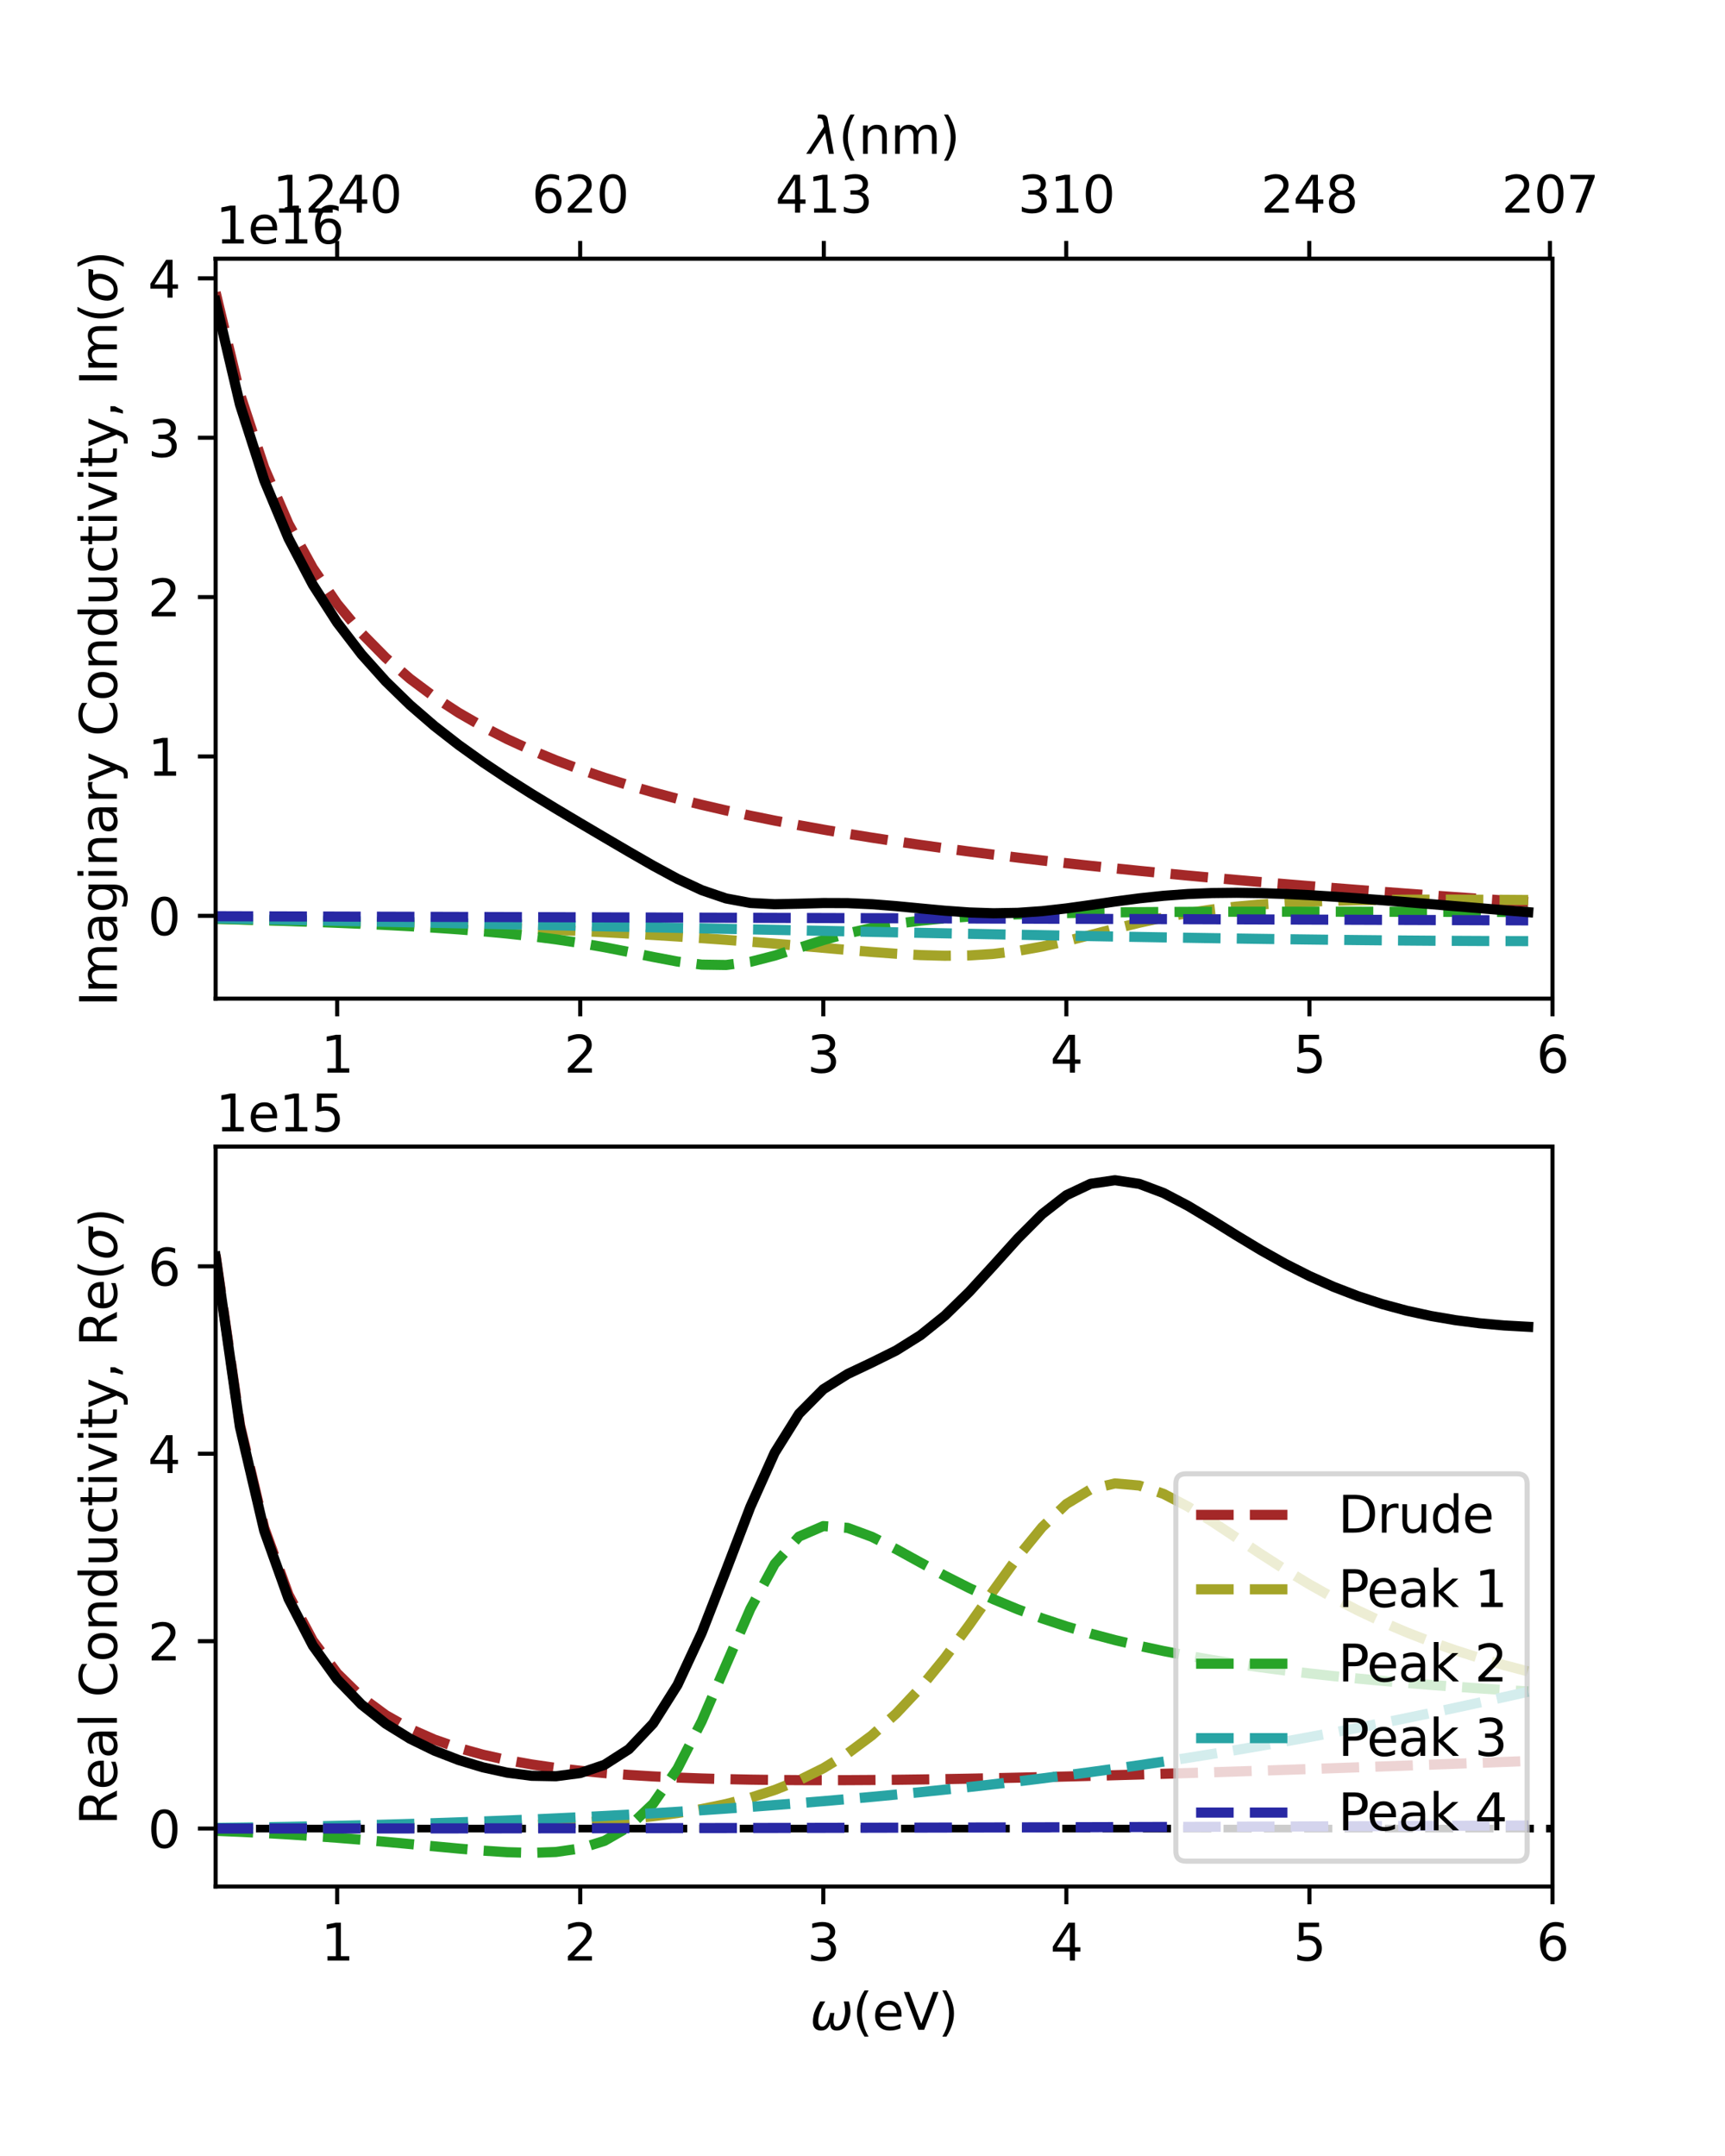 <?xml version="1.0" encoding="utf-8" standalone="no"?>
<!DOCTYPE svg PUBLIC "-//W3C//DTD SVG 1.1//EN"
  "http://www.w3.org/Graphics/SVG/1.1/DTD/svg11.dtd">
<svg height="425.197pt" version="1.1" viewBox="0 0 340.157 425.197" width="340.157pt" xmlns="http://www.w3.org/2000/svg" xmlns:xlink="http://www.w3.org/1999/xlink">
 <defs>
  <style type="text/css">*{stroke-linecap:butt;stroke-linejoin:round;}</style>
 </defs>
 <g id="figure_1">
  <g id="patch_1">
   <path d="M 0 425.197 
L 340.157 425.197 
L 340.157 0 
L 0 0 
z
" style="fill:#ffffff;"/>
  </g>
  <g id="axes_1">
   <g id="patch_2">
    <path d="M 42.52 196.943 
L 306.142 196.943 
L 306.142 51.024 
L 42.52 51.024 
z
" style="fill:#ffffff;"/>
   </g>
   <g id="axes_2">
    <g id="patch_3">
     <path d="M 42.52 51.024 
L 306.142 51.024 
L 306.142 51.024 
L 42.52 51.024 
z
" style="fill:#ffffff;"/>
    </g>
    <g id="matplotlib.axis_1">
     <g id="xtick_1">
      <g id="line2d_1">
       <defs>
        <path d="M 0 0 
L 0 -3.5 
" id="md5730a8364" style="stroke:#000000;stroke-width:0.8;"/>
       </defs>
       <g>
        <use style="stroke:#000000;stroke-width:0.8;" x="66.479" xlink:href="#md5730a8364" y="51.024"/>
       </g>
      </g>
      <g id="text_1">
       <!-- 1240 -->
       <g transform="translate(53.754 41.944)scale(0.1 -0.1)">
        <defs>
         <path d="M 794 531 
L 1825 531 
L 1825 4091 
L 703 3866 
L 703 4441 
L 1819 4666 
L 2450 4666 
L 2450 531 
L 3481 531 
L 3481 0 
L 794 0 
L 794 531 
z
" id="DejaVuSans-31" transform="scale(0.016)"/>
         <path d="M 1228 531 
L 3431 531 
L 3431 0 
L 469 0 
L 469 531 
Q 828 903 1448 1529 
Q 2069 2156 2228 2338 
Q 2531 2678 2651 2914 
Q 2772 3150 2772 3378 
Q 2772 3750 2511 3984 
Q 2250 4219 1831 4219 
Q 1534 4219 1204 4116 
Q 875 4013 500 3803 
L 500 4441 
Q 881 4594 1212 4672 
Q 1544 4750 1819 4750 
Q 2544 4750 2975 4387 
Q 3406 4025 3406 3419 
Q 3406 3131 3298 2873 
Q 3191 2616 2906 2266 
Q 2828 2175 2409 1742 
Q 1991 1309 1228 531 
z
" id="DejaVuSans-32" transform="scale(0.016)"/>
         <path d="M 2419 4116 
L 825 1625 
L 2419 1625 
L 2419 4116 
z
M 2253 4666 
L 3047 4666 
L 3047 1625 
L 3713 1625 
L 3713 1100 
L 3047 1100 
L 3047 0 
L 2419 0 
L 2419 1100 
L 313 1100 
L 313 1709 
L 2253 4666 
z
" id="DejaVuSans-34" transform="scale(0.016)"/>
         <path d="M 2034 4250 
Q 1547 4250 1301 3770 
Q 1056 3291 1056 2328 
Q 1056 1369 1301 889 
Q 1547 409 2034 409 
Q 2525 409 2770 889 
Q 3016 1369 3016 2328 
Q 3016 3291 2770 3770 
Q 2525 4250 2034 4250 
z
M 2034 4750 
Q 2819 4750 3233 4129 
Q 3647 3509 3647 2328 
Q 3647 1150 3233 529 
Q 2819 -91 2034 -91 
Q 1250 -91 836 529 
Q 422 1150 422 2328 
Q 422 3509 836 4129 
Q 1250 4750 2034 4750 
z
" id="DejaVuSans-30" transform="scale(0.016)"/>
        </defs>
        <use xlink:href="#DejaVuSans-31"/>
        <use x="63.623" xlink:href="#DejaVuSans-32"/>
        <use x="127.246" xlink:href="#DejaVuSans-34"/>
        <use x="190.869" xlink:href="#DejaVuSans-30"/>
       </g>
      </g>
     </g>
     <g id="xtick_2">
      <g id="line2d_2">
       <g>
        <use style="stroke:#000000;stroke-width:0.8;" x="114.404" xlink:href="#md5730a8364" y="51.024"/>
       </g>
      </g>
      <g id="text_2">
       <!-- 620 -->
       <g transform="translate(104.861 41.944)scale(0.1 -0.1)">
        <defs>
         <path d="M 2113 2584 
Q 1688 2584 1439 2293 
Q 1191 2003 1191 1497 
Q 1191 994 1439 701 
Q 1688 409 2113 409 
Q 2538 409 2786 701 
Q 3034 994 3034 1497 
Q 3034 2003 2786 2293 
Q 2538 2584 2113 2584 
z
M 3366 4563 
L 3366 3988 
Q 3128 4100 2886 4159 
Q 2644 4219 2406 4219 
Q 1781 4219 1451 3797 
Q 1122 3375 1075 2522 
Q 1259 2794 1537 2939 
Q 1816 3084 2150 3084 
Q 2853 3084 3261 2657 
Q 3669 2231 3669 1497 
Q 3669 778 3244 343 
Q 2819 -91 2113 -91 
Q 1303 -91 875 529 
Q 447 1150 447 2328 
Q 447 3434 972 4092 
Q 1497 4750 2381 4750 
Q 2619 4750 2861 4703 
Q 3103 4656 3366 4563 
z
" id="DejaVuSans-36" transform="scale(0.016)"/>
        </defs>
        <use xlink:href="#DejaVuSans-36"/>
        <use x="63.623" xlink:href="#DejaVuSans-32"/>
        <use x="127.246" xlink:href="#DejaVuSans-30"/>
       </g>
      </g>
     </g>
     <g id="xtick_3">
      <g id="line2d_3">
       <g>
        <use style="stroke:#000000;stroke-width:0.8;" x="162.446" xlink:href="#md5730a8364" y="51.024"/>
       </g>
      </g>
      <g id="text_3">
       <!-- 413 -->
       <g transform="translate(152.902 41.944)scale(0.1 -0.1)">
        <defs>
         <path d="M 2597 2516 
Q 3050 2419 3304 2112 
Q 3559 1806 3559 1356 
Q 3559 666 3084 287 
Q 2609 -91 1734 -91 
Q 1441 -91 1130 -33 
Q 819 25 488 141 
L 488 750 
Q 750 597 1062 519 
Q 1375 441 1716 441 
Q 2309 441 2620 675 
Q 2931 909 2931 1356 
Q 2931 1769 2642 2001 
Q 2353 2234 1838 2234 
L 1294 2234 
L 1294 2753 
L 1863 2753 
Q 2328 2753 2575 2939 
Q 2822 3125 2822 3475 
Q 2822 3834 2567 4026 
Q 2313 4219 1838 4219 
Q 1578 4219 1281 4162 
Q 984 4106 628 3988 
L 628 4550 
Q 988 4650 1302 4700 
Q 1616 4750 1894 4750 
Q 2613 4750 3031 4423 
Q 3450 4097 3450 3541 
Q 3450 3153 3228 2886 
Q 3006 2619 2597 2516 
z
" id="DejaVuSans-33" transform="scale(0.016)"/>
        </defs>
        <use xlink:href="#DejaVuSans-34"/>
        <use x="63.623" xlink:href="#DejaVuSans-31"/>
        <use x="127.246" xlink:href="#DejaVuSans-33"/>
       </g>
      </g>
     </g>
     <g id="xtick_4">
      <g id="line2d_4">
       <g>
        <use style="stroke:#000000;stroke-width:0.8;" x="210.255" xlink:href="#md5730a8364" y="51.024"/>
       </g>
      </g>
      <g id="text_4">
       <!-- 310 -->
       <g transform="translate(200.711 41.944)scale(0.1 -0.1)">
        <use xlink:href="#DejaVuSans-33"/>
        <use x="63.623" xlink:href="#DejaVuSans-31"/>
        <use x="127.246" xlink:href="#DejaVuSans-30"/>
       </g>
      </g>
     </g>
     <g id="xtick_5">
      <g id="line2d_5">
       <g>
        <use style="stroke:#000000;stroke-width:0.8;" x="258.18" xlink:href="#md5730a8364" y="51.024"/>
       </g>
      </g>
      <g id="text_5">
       <!-- 248 -->
       <g transform="translate(248.636 41.944)scale(0.1 -0.1)">
        <defs>
         <path d="M 2034 2216 
Q 1584 2216 1326 1975 
Q 1069 1734 1069 1313 
Q 1069 891 1326 650 
Q 1584 409 2034 409 
Q 2484 409 2743 651 
Q 3003 894 3003 1313 
Q 3003 1734 2745 1975 
Q 2488 2216 2034 2216 
z
M 1403 2484 
Q 997 2584 770 2862 
Q 544 3141 544 3541 
Q 544 4100 942 4425 
Q 1341 4750 2034 4750 
Q 2731 4750 3128 4425 
Q 3525 4100 3525 3541 
Q 3525 3141 3298 2862 
Q 3072 2584 2669 2484 
Q 3125 2378 3379 2068 
Q 3634 1759 3634 1313 
Q 3634 634 3220 271 
Q 2806 -91 2034 -91 
Q 1263 -91 848 271 
Q 434 634 434 1313 
Q 434 1759 690 2068 
Q 947 2378 1403 2484 
z
M 1172 3481 
Q 1172 3119 1398 2916 
Q 1625 2713 2034 2713 
Q 2441 2713 2670 2916 
Q 2900 3119 2900 3481 
Q 2900 3844 2670 4047 
Q 2441 4250 2034 4250 
Q 1625 4250 1398 4047 
Q 1172 3844 1172 3481 
z
" id="DejaVuSans-38" transform="scale(0.016)"/>
        </defs>
        <use xlink:href="#DejaVuSans-32"/>
        <use x="63.623" xlink:href="#DejaVuSans-34"/>
        <use x="127.246" xlink:href="#DejaVuSans-38"/>
       </g>
      </g>
     </g>
     <g id="xtick_6">
      <g id="line2d_6">
       <g>
        <use style="stroke:#000000;stroke-width:0.8;" x="305.642" xlink:href="#md5730a8364" y="51.024"/>
       </g>
      </g>
      <g id="text_6">
       <!-- 207 -->
       <g transform="translate(296.098 41.944)scale(0.1 -0.1)">
        <defs>
         <path d="M 525 4666 
L 3525 4666 
L 3525 4397 
L 1831 0 
L 1172 0 
L 2766 4134 
L 525 4134 
L 525 4666 
z
" id="DejaVuSans-37" transform="scale(0.016)"/>
        </defs>
        <use xlink:href="#DejaVuSans-32"/>
        <use x="63.623" xlink:href="#DejaVuSans-30"/>
        <use x="127.246" xlink:href="#DejaVuSans-37"/>
       </g>
      </g>
     </g>
     <g id="text_7">
      <!-- $\lambda$(nm) -->
      <g transform="translate(159.431 30.345)scale(0.1 -0.1)">
       <defs>
        <path d="M 2350 4316 
L 3125 0 
L 2516 0 
L 2038 2588 
L 328 0 
L -281 0 
L 1903 3356 
L 1794 3975 
Q 1725 4369 1391 4369 
L 1091 4369 
L 1184 4863 
L 1550 4856 
Q 2253 4847 2350 4316 
z
" id="DejaVuSans-Oblique-3bb" transform="scale(0.016)"/>
        <path d="M 1984 4856 
Q 1566 4138 1362 3434 
Q 1159 2731 1159 2009 
Q 1159 1288 1364 580 
Q 1569 -128 1984 -844 
L 1484 -844 
Q 1016 -109 783 600 
Q 550 1309 550 2009 
Q 550 2706 781 3412 
Q 1013 4119 1484 4856 
L 1984 4856 
z
" id="DejaVuSans-28" transform="scale(0.016)"/>
        <path d="M 3513 2113 
L 3513 0 
L 2938 0 
L 2938 2094 
Q 2938 2591 2744 2837 
Q 2550 3084 2163 3084 
Q 1697 3084 1428 2787 
Q 1159 2491 1159 1978 
L 1159 0 
L 581 0 
L 581 3500 
L 1159 3500 
L 1159 2956 
Q 1366 3272 1645 3428 
Q 1925 3584 2291 3584 
Q 2894 3584 3203 3211 
Q 3513 2838 3513 2113 
z
" id="DejaVuSans-6e" transform="scale(0.016)"/>
        <path d="M 3328 2828 
Q 3544 3216 3844 3400 
Q 4144 3584 4550 3584 
Q 5097 3584 5394 3201 
Q 5691 2819 5691 2113 
L 5691 0 
L 5113 0 
L 5113 2094 
Q 5113 2597 4934 2840 
Q 4756 3084 4391 3084 
Q 3944 3084 3684 2787 
Q 3425 2491 3425 1978 
L 3425 0 
L 2847 0 
L 2847 2094 
Q 2847 2600 2669 2842 
Q 2491 3084 2119 3084 
Q 1678 3084 1418 2786 
Q 1159 2488 1159 1978 
L 1159 0 
L 581 0 
L 581 3500 
L 1159 3500 
L 1159 2956 
Q 1356 3278 1631 3431 
Q 1906 3584 2284 3584 
Q 2666 3584 2933 3390 
Q 3200 3197 3328 2828 
z
" id="DejaVuSans-6d" transform="scale(0.016)"/>
        <path d="M 513 4856 
L 1013 4856 
Q 1481 4119 1714 3412 
Q 1947 2706 1947 2009 
Q 1947 1309 1714 600 
Q 1481 -109 1013 -844 
L 513 -844 
Q 928 -128 1133 580 
Q 1338 1288 1338 2009 
Q 1338 2731 1133 3434 
Q 928 4138 513 4856 
z
" id="DejaVuSans-29" transform="scale(0.016)"/>
       </defs>
       <use transform="translate(0 0.016)" xlink:href="#DejaVuSans-Oblique-3bb"/>
       <use transform="translate(59.18 0.016)" xlink:href="#DejaVuSans-28"/>
       <use transform="translate(98.193 0.016)" xlink:href="#DejaVuSans-6e"/>
       <use transform="translate(161.572 0.016)" xlink:href="#DejaVuSans-6d"/>
       <use transform="translate(258.984 0.016)" xlink:href="#DejaVuSans-29"/>
      </g>
     </g>
    </g>
    <g id="matplotlib.axis_2"/>
    <g id="patch_4">
     <path d="M 306.142 51.024 
L 42.52 51.024 
" style="fill:none;stroke:#000000;stroke-linecap:square;stroke-linejoin:miter;stroke-width:0.8;"/>
    </g>
   </g>
   <g id="matplotlib.axis_3">
    <g id="xtick_7">
     <g id="line2d_7">
      <defs>
       <path d="M 0 0 
L 0 3.5 
" id="md2f7d3541e" style="stroke:#000000;stroke-width:0.8;"/>
      </defs>
      <g>
       <use style="stroke:#000000;stroke-width:0.8;" x="66.485" xlink:href="#md2f7d3541e" y="196.943"/>
      </g>
     </g>
     <g id="text_8">
      <!-- 1 -->
      <g transform="translate(63.304 211.542)scale(0.1 -0.1)">
       <use xlink:href="#DejaVuSans-31"/>
      </g>
     </g>
    </g>
    <g id="xtick_8">
     <g id="line2d_8">
      <g>
       <use style="stroke:#000000;stroke-width:0.8;" x="114.417" xlink:href="#md2f7d3541e" y="196.943"/>
      </g>
     </g>
     <g id="text_9">
      <!-- 2 -->
      <g transform="translate(111.235 211.542)scale(0.1 -0.1)">
       <use xlink:href="#DejaVuSans-32"/>
      </g>
     </g>
    </g>
    <g id="xtick_9">
     <g id="line2d_9">
      <g>
       <use style="stroke:#000000;stroke-width:0.8;" x="162.348" xlink:href="#md2f7d3541e" y="196.943"/>
      </g>
     </g>
     <g id="text_10">
      <!-- 3 -->
      <g transform="translate(159.167 211.542)scale(0.1 -0.1)">
       <use xlink:href="#DejaVuSans-33"/>
      </g>
     </g>
    </g>
    <g id="xtick_10">
     <g id="line2d_10">
      <g>
       <use style="stroke:#000000;stroke-width:0.8;" x="210.279" xlink:href="#md2f7d3541e" y="196.943"/>
      </g>
     </g>
     <g id="text_11">
      <!-- 4 -->
      <g transform="translate(207.098 211.542)scale(0.1 -0.1)">
       <use xlink:href="#DejaVuSans-34"/>
      </g>
     </g>
    </g>
    <g id="xtick_11">
     <g id="line2d_11">
      <g>
       <use style="stroke:#000000;stroke-width:0.8;" x="258.21" xlink:href="#md2f7d3541e" y="196.943"/>
      </g>
     </g>
     <g id="text_12">
      <!-- 5 -->
      <g transform="translate(255.029 211.542)scale(0.1 -0.1)">
       <defs>
        <path d="M 691 4666 
L 3169 4666 
L 3169 4134 
L 1269 4134 
L 1269 2991 
Q 1406 3038 1543 3061 
Q 1681 3084 1819 3084 
Q 2600 3084 3056 2656 
Q 3513 2228 3513 1497 
Q 3513 744 3044 326 
Q 2575 -91 1722 -91 
Q 1428 -91 1123 -41 
Q 819 9 494 109 
L 494 744 
Q 775 591 1075 516 
Q 1375 441 1709 441 
Q 2250 441 2565 725 
Q 2881 1009 2881 1497 
Q 2881 1984 2565 2268 
Q 2250 2553 1709 2553 
Q 1456 2553 1204 2497 
Q 953 2441 691 2322 
L 691 4666 
z
" id="DejaVuSans-35" transform="scale(0.016)"/>
       </defs>
       <use xlink:href="#DejaVuSans-35"/>
      </g>
     </g>
    </g>
    <g id="xtick_12">
     <g id="line2d_12">
      <g>
       <use style="stroke:#000000;stroke-width:0.8;" x="306.142" xlink:href="#md2f7d3541e" y="196.943"/>
      </g>
     </g>
     <g id="text_13">
      <!-- 6 -->
      <g transform="translate(302.96 211.542)scale(0.1 -0.1)">
       <use xlink:href="#DejaVuSans-36"/>
      </g>
     </g>
    </g>
   </g>
   <g id="matplotlib.axis_4">
    <g id="ytick_1">
     <g id="line2d_13">
      <defs>
       <path d="M 0 0 
L -3.5 0 
" id="ma11092267d" style="stroke:#000000;stroke-width:0.8;"/>
      </defs>
      <g>
       <use style="stroke:#000000;stroke-width:0.8;" x="42.52" xlink:href="#ma11092267d" y="180.622"/>
      </g>
     </g>
     <g id="text_14">
      <!-- 0 -->
      <g transform="translate(29.157 184.421)scale(0.1 -0.1)">
       <use xlink:href="#DejaVuSans-30"/>
      </g>
     </g>
    </g>
    <g id="ytick_2">
     <g id="line2d_14">
      <g>
       <use style="stroke:#000000;stroke-width:0.8;" x="42.52" xlink:href="#ma11092267d" y="149.19"/>
      </g>
     </g>
     <g id="text_15">
      <!-- 1 -->
      <g transform="translate(29.157 152.989)scale(0.1 -0.1)">
       <use xlink:href="#DejaVuSans-31"/>
      </g>
     </g>
    </g>
    <g id="ytick_3">
     <g id="line2d_15">
      <g>
       <use style="stroke:#000000;stroke-width:0.8;" x="42.52" xlink:href="#ma11092267d" y="117.757"/>
      </g>
     </g>
     <g id="text_16">
      <!-- 2 -->
      <g transform="translate(29.157 121.557)scale(0.1 -0.1)">
       <use xlink:href="#DejaVuSans-32"/>
      </g>
     </g>
    </g>
    <g id="ytick_4">
     <g id="line2d_16">
      <g>
       <use style="stroke:#000000;stroke-width:0.8;" x="42.52" xlink:href="#ma11092267d" y="86.325"/>
      </g>
     </g>
     <g id="text_17">
      <!-- 3 -->
      <g transform="translate(29.157 90.125)scale(0.1 -0.1)">
       <use xlink:href="#DejaVuSans-33"/>
      </g>
     </g>
    </g>
    <g id="ytick_5">
     <g id="line2d_17">
      <g>
       <use style="stroke:#000000;stroke-width:0.8;" x="42.52" xlink:href="#ma11092267d" y="54.893"/>
      </g>
     </g>
     <g id="text_18">
      <!-- 4 -->
      <g transform="translate(29.157 58.693)scale(0.1 -0.1)">
       <use xlink:href="#DejaVuSans-34"/>
      </g>
     </g>
    </g>
    <g id="text_19">
     <!-- Imaginary Conductivity, Im($\sigma$) -->
     <g transform="translate(23.057 198.484)rotate(-90)scale(0.1 -0.1)">
      <defs>
       <path d="M 628 4666 
L 1259 4666 
L 1259 0 
L 628 0 
L 628 4666 
z
" id="DejaVuSans-49" transform="scale(0.016)"/>
       <path d="M 2194 1759 
Q 1497 1759 1228 1600 
Q 959 1441 959 1056 
Q 959 750 1161 570 
Q 1363 391 1709 391 
Q 2188 391 2477 730 
Q 2766 1069 2766 1631 
L 2766 1759 
L 2194 1759 
z
M 3341 1997 
L 3341 0 
L 2766 0 
L 2766 531 
Q 2569 213 2275 61 
Q 1981 -91 1556 -91 
Q 1019 -91 701 211 
Q 384 513 384 1019 
Q 384 1609 779 1909 
Q 1175 2209 1959 2209 
L 2766 2209 
L 2766 2266 
Q 2766 2663 2505 2880 
Q 2244 3097 1772 3097 
Q 1472 3097 1187 3025 
Q 903 2953 641 2809 
L 641 3341 
Q 956 3463 1253 3523 
Q 1550 3584 1831 3584 
Q 2591 3584 2966 3190 
Q 3341 2797 3341 1997 
z
" id="DejaVuSans-61" transform="scale(0.016)"/>
       <path d="M 2906 1791 
Q 2906 2416 2648 2759 
Q 2391 3103 1925 3103 
Q 1463 3103 1205 2759 
Q 947 2416 947 1791 
Q 947 1169 1205 825 
Q 1463 481 1925 481 
Q 2391 481 2648 825 
Q 2906 1169 2906 1791 
z
M 3481 434 
Q 3481 -459 3084 -895 
Q 2688 -1331 1869 -1331 
Q 1566 -1331 1297 -1286 
Q 1028 -1241 775 -1147 
L 775 -588 
Q 1028 -725 1275 -790 
Q 1522 -856 1778 -856 
Q 2344 -856 2625 -561 
Q 2906 -266 2906 331 
L 2906 616 
Q 2728 306 2450 153 
Q 2172 0 1784 0 
Q 1141 0 747 490 
Q 353 981 353 1791 
Q 353 2603 747 3093 
Q 1141 3584 1784 3584 
Q 2172 3584 2450 3431 
Q 2728 3278 2906 2969 
L 2906 3500 
L 3481 3500 
L 3481 434 
z
" id="DejaVuSans-67" transform="scale(0.016)"/>
       <path d="M 603 3500 
L 1178 3500 
L 1178 0 
L 603 0 
L 603 3500 
z
M 603 4863 
L 1178 4863 
L 1178 4134 
L 603 4134 
L 603 4863 
z
" id="DejaVuSans-69" transform="scale(0.016)"/>
       <path d="M 2631 2963 
Q 2534 3019 2420 3045 
Q 2306 3072 2169 3072 
Q 1681 3072 1420 2755 
Q 1159 2438 1159 1844 
L 1159 0 
L 581 0 
L 581 3500 
L 1159 3500 
L 1159 2956 
Q 1341 3275 1631 3429 
Q 1922 3584 2338 3584 
Q 2397 3584 2469 3576 
Q 2541 3569 2628 3553 
L 2631 2963 
z
" id="DejaVuSans-72" transform="scale(0.016)"/>
       <path d="M 2059 -325 
Q 1816 -950 1584 -1140 
Q 1353 -1331 966 -1331 
L 506 -1331 
L 506 -850 
L 844 -850 
Q 1081 -850 1212 -737 
Q 1344 -625 1503 -206 
L 1606 56 
L 191 3500 
L 800 3500 
L 1894 763 
L 2988 3500 
L 3597 3500 
L 2059 -325 
z
" id="DejaVuSans-79" transform="scale(0.016)"/>
       <path id="DejaVuSans-20" transform="scale(0.016)"/>
       <path d="M 4122 4306 
L 4122 3641 
Q 3803 3938 3442 4084 
Q 3081 4231 2675 4231 
Q 1875 4231 1450 3742 
Q 1025 3253 1025 2328 
Q 1025 1406 1450 917 
Q 1875 428 2675 428 
Q 3081 428 3442 575 
Q 3803 722 4122 1019 
L 4122 359 
Q 3791 134 3420 21 
Q 3050 -91 2638 -91 
Q 1578 -91 968 557 
Q 359 1206 359 2328 
Q 359 3453 968 4101 
Q 1578 4750 2638 4750 
Q 3056 4750 3426 4639 
Q 3797 4528 4122 4306 
z
" id="DejaVuSans-43" transform="scale(0.016)"/>
       <path d="M 1959 3097 
Q 1497 3097 1228 2736 
Q 959 2375 959 1747 
Q 959 1119 1226 758 
Q 1494 397 1959 397 
Q 2419 397 2687 759 
Q 2956 1122 2956 1747 
Q 2956 2369 2687 2733 
Q 2419 3097 1959 3097 
z
M 1959 3584 
Q 2709 3584 3137 3096 
Q 3566 2609 3566 1747 
Q 3566 888 3137 398 
Q 2709 -91 1959 -91 
Q 1206 -91 779 398 
Q 353 888 353 1747 
Q 353 2609 779 3096 
Q 1206 3584 1959 3584 
z
" id="DejaVuSans-6f" transform="scale(0.016)"/>
       <path d="M 2906 2969 
L 2906 4863 
L 3481 4863 
L 3481 0 
L 2906 0 
L 2906 525 
Q 2725 213 2448 61 
Q 2172 -91 1784 -91 
Q 1150 -91 751 415 
Q 353 922 353 1747 
Q 353 2572 751 3078 
Q 1150 3584 1784 3584 
Q 2172 3584 2448 3432 
Q 2725 3281 2906 2969 
z
M 947 1747 
Q 947 1113 1208 752 
Q 1469 391 1925 391 
Q 2381 391 2643 752 
Q 2906 1113 2906 1747 
Q 2906 2381 2643 2742 
Q 2381 3103 1925 3103 
Q 1469 3103 1208 2742 
Q 947 2381 947 1747 
z
" id="DejaVuSans-64" transform="scale(0.016)"/>
       <path d="M 544 1381 
L 544 3500 
L 1119 3500 
L 1119 1403 
Q 1119 906 1312 657 
Q 1506 409 1894 409 
Q 2359 409 2629 706 
Q 2900 1003 2900 1516 
L 2900 3500 
L 3475 3500 
L 3475 0 
L 2900 0 
L 2900 538 
Q 2691 219 2414 64 
Q 2138 -91 1772 -91 
Q 1169 -91 856 284 
Q 544 659 544 1381 
z
M 1991 3584 
L 1991 3584 
z
" id="DejaVuSans-75" transform="scale(0.016)"/>
       <path d="M 3122 3366 
L 3122 2828 
Q 2878 2963 2633 3030 
Q 2388 3097 2138 3097 
Q 1578 3097 1268 2742 
Q 959 2388 959 1747 
Q 959 1106 1268 751 
Q 1578 397 2138 397 
Q 2388 397 2633 464 
Q 2878 531 3122 666 
L 3122 134 
Q 2881 22 2623 -34 
Q 2366 -91 2075 -91 
Q 1284 -91 818 406 
Q 353 903 353 1747 
Q 353 2603 823 3093 
Q 1294 3584 2113 3584 
Q 2378 3584 2631 3529 
Q 2884 3475 3122 3366 
z
" id="DejaVuSans-63" transform="scale(0.016)"/>
       <path d="M 1172 4494 
L 1172 3500 
L 2356 3500 
L 2356 3053 
L 1172 3053 
L 1172 1153 
Q 1172 725 1289 603 
Q 1406 481 1766 481 
L 2356 481 
L 2356 0 
L 1766 0 
Q 1100 0 847 248 
Q 594 497 594 1153 
L 594 3053 
L 172 3053 
L 172 3500 
L 594 3500 
L 594 4494 
L 1172 4494 
z
" id="DejaVuSans-74" transform="scale(0.016)"/>
       <path d="M 191 3500 
L 800 3500 
L 1894 563 
L 2988 3500 
L 3597 3500 
L 2284 0 
L 1503 0 
L 191 3500 
z
" id="DejaVuSans-76" transform="scale(0.016)"/>
       <path d="M 750 794 
L 1409 794 
L 1409 256 
L 897 -744 
L 494 -744 
L 750 256 
L 750 794 
z
" id="DejaVuSans-2c" transform="scale(0.016)"/>
       <path d="M 2219 3044 
Q 1744 3044 1422 2700 
Q 1081 2341 969 1747 
Q 844 1119 1044 756 
Q 1241 397 1706 397 
Q 2166 397 2503 759 
Q 2844 1122 2966 1747 
Q 3075 2319 2881 2700 
Q 2700 3044 2219 3044 
z
M 2309 3503 
L 4219 3500 
L 4106 2925 
L 3463 2925 
Q 3706 2438 3575 1747 
Q 3406 888 2884 400 
Q 2359 -91 1609 -91 
Q 856 -91 525 400 
Q 194 888 363 1747 
Q 528 2609 1050 3097 
Q 1484 3503 2309 3503 
z
" id="DejaVuSans-Oblique-3c3" transform="scale(0.016)"/>
      </defs>
      <use transform="translate(0 0.016)" xlink:href="#DejaVuSans-49"/>
      <use transform="translate(25.867 0.016)" xlink:href="#DejaVuSans-6d"/>
      <use transform="translate(123.279 0.016)" xlink:href="#DejaVuSans-61"/>
      <use transform="translate(184.559 0.016)" xlink:href="#DejaVuSans-67"/>
      <use transform="translate(248.035 0.016)" xlink:href="#DejaVuSans-69"/>
      <use transform="translate(275.818 0.016)" xlink:href="#DejaVuSans-6e"/>
      <use transform="translate(339.197 0.016)" xlink:href="#DejaVuSans-61"/>
      <use transform="translate(400.477 0.016)" xlink:href="#DejaVuSans-72"/>
      <use transform="translate(441.59 0.016)" xlink:href="#DejaVuSans-79"/>
      <use transform="translate(500.77 0.016)" xlink:href="#DejaVuSans-20"/>
      <use transform="translate(532.557 0.016)" xlink:href="#DejaVuSans-43"/>
      <use transform="translate(602.381 0.016)" xlink:href="#DejaVuSans-6f"/>
      <use transform="translate(663.562 0.016)" xlink:href="#DejaVuSans-6e"/>
      <use transform="translate(726.941 0.016)" xlink:href="#DejaVuSans-64"/>
      <use transform="translate(790.418 0.016)" xlink:href="#DejaVuSans-75"/>
      <use transform="translate(853.797 0.016)" xlink:href="#DejaVuSans-63"/>
      <use transform="translate(908.777 0.016)" xlink:href="#DejaVuSans-74"/>
      <use transform="translate(947.986 0.016)" xlink:href="#DejaVuSans-69"/>
      <use transform="translate(975.77 0.016)" xlink:href="#DejaVuSans-76"/>
      <use transform="translate(1034.949 0.016)" xlink:href="#DejaVuSans-69"/>
      <use transform="translate(1062.732 0.016)" xlink:href="#DejaVuSans-74"/>
      <use transform="translate(1101.941 0.016)" xlink:href="#DejaVuSans-79"/>
      <use transform="translate(1161.121 0.016)" xlink:href="#DejaVuSans-2c"/>
      <use transform="translate(1192.908 0.016)" xlink:href="#DejaVuSans-20"/>
      <use transform="translate(1224.695 0.016)" xlink:href="#DejaVuSans-49"/>
      <use transform="translate(1250.562 0.016)" xlink:href="#DejaVuSans-6d"/>
      <use transform="translate(1347.975 0.016)" xlink:href="#DejaVuSans-28"/>
      <use transform="translate(1386.988 0.016)" xlink:href="#DejaVuSans-Oblique-3c3"/>
      <use transform="translate(1450.367 0.016)" xlink:href="#DejaVuSans-29"/>
     </g>
    </g>
    <g id="text_20">
     <!-- 1e16 -->
     <g transform="translate(42.52 48.024)scale(0.1 -0.1)">
      <defs>
       <path d="M 3597 1894 
L 3597 1613 
L 953 1613 
Q 991 1019 1311 708 
Q 1631 397 2203 397 
Q 2534 397 2845 478 
Q 3156 559 3463 722 
L 3463 178 
Q 3153 47 2828 -22 
Q 2503 -91 2169 -91 
Q 1331 -91 842 396 
Q 353 884 353 1716 
Q 353 2575 817 3079 
Q 1281 3584 2069 3584 
Q 2775 3584 3186 3129 
Q 3597 2675 3597 1894 
z
M 3022 2063 
Q 3016 2534 2758 2815 
Q 2500 3097 2075 3097 
Q 1594 3097 1305 2825 
Q 1016 2553 972 2059 
L 3022 2063 
z
" id="DejaVuSans-65" transform="scale(0.016)"/>
      </defs>
      <use xlink:href="#DejaVuSans-31"/>
      <use x="63.623" xlink:href="#DejaVuSans-65"/>
      <use x="125.146" xlink:href="#DejaVuSans-31"/>
      <use x="188.77" xlink:href="#DejaVuSans-36"/>
     </g>
    </g>
   </g>
   <g id="line2d_18">
    <path clip-path="url(#p43a455efa3)" d="M 42.52 57.656 
L 47.313 77.664 
L 52.106 92.239 
L 56.899 103.322 
L 61.692 112.032 
L 66.485 119.062 
L 71.278 124.859 
L 76.072 129.725 
L 80.865 133.872 
L 85.658 137.451 
L 90.451 140.575 
L 95.244 143.329 
L 100.037 145.776 
L 104.83 147.968 
L 109.623 149.945 
L 114.417 151.738 
L 119.21 153.375 
L 124.003 154.875 
L 128.796 156.257 
L 133.589 157.536 
L 138.382 158.723 
L 143.175 159.83 
L 147.969 160.865 
L 152.762 161.836 
L 157.555 162.75 
L 162.348 163.611 
L 167.141 164.426 
L 171.934 165.199 
L 176.727 165.933 
L 181.52 166.632 
L 186.314 167.299 
L 191.107 167.936 
L 195.9 168.547 
L 200.693 169.132 
L 205.486 169.694 
L 210.279 170.235 
L 215.072 170.756 
L 219.865 171.259 
L 224.659 171.745 
L 229.452 172.215 
L 234.245 172.67 
L 239.038 173.112 
L 243.831 173.54 
L 248.624 173.956 
L 253.417 174.361 
L 258.21 174.754 
L 263.004 175.138 
L 267.797 175.512 
L 272.59 175.878 
L 277.383 176.234 
L 282.176 176.583 
L 286.969 176.924 
L 291.762 177.258 
L 296.555 177.585 
L 301.349 177.906 
" style="fill:none;stroke:#a42828;stroke-dasharray:7.4,3.2;stroke-dashoffset:0;stroke-width:2;"/>
   </g>
   <g id="line2d_19">
    <path clip-path="url(#p43a455efa3)" d="M 42.52 181.205 
L 47.313 181.327 
L 52.106 181.451 
L 56.899 181.579 
L 61.692 181.71 
L 66.485 181.845 
L 71.278 181.986 
L 76.072 182.132 
L 80.865 182.285 
L 85.658 182.445 
L 90.451 182.613 
L 95.244 182.79 
L 100.037 182.978 
L 104.83 183.177 
L 109.623 183.389 
L 114.417 183.615 
L 119.21 183.856 
L 124.003 184.115 
L 128.796 184.393 
L 133.589 184.691 
L 138.382 185.011 
L 143.175 185.354 
L 147.969 185.719 
L 152.762 186.106 
L 157.555 186.511 
L 162.348 186.928 
L 167.141 187.345 
L 171.934 187.743 
L 176.727 188.094 
L 181.52 188.36 
L 186.314 188.49 
L 191.107 188.428 
L 195.9 188.122 
L 200.693 187.537 
L 205.486 186.68 
L 210.279 185.601 
L 215.072 184.391 
L 219.865 183.154 
L 224.659 181.985 
L 229.452 180.946 
L 234.245 180.068 
L 239.038 179.357 
L 243.831 178.797 
L 248.624 178.369 
L 253.417 178.049 
L 258.21 177.817 
L 263.004 177.653 
L 267.797 177.542 
L 272.59 177.471 
L 277.383 177.432 
L 282.176 177.417 
L 286.969 177.42 
L 291.762 177.436 
L 296.555 177.461 
L 301.349 177.495 
" style="fill:none;stroke:#a4a428;stroke-dasharray:7.4,3.2;stroke-dashoffset:0;stroke-width:2;"/>
   </g>
   <g id="line2d_20">
    <path clip-path="url(#p43a455efa3)" d="M 42.52 181.219 
L 47.313 181.352 
L 52.106 181.494 
L 56.899 181.647 
L 61.692 181.812 
L 66.485 181.994 
L 71.278 182.194 
L 76.072 182.418 
L 80.865 182.67 
L 85.658 182.958 
L 90.451 183.288 
L 95.244 183.67 
L 100.037 184.116 
L 104.83 184.64 
L 109.623 185.256 
L 114.417 185.978 
L 119.21 186.813 
L 124.003 187.748 
L 128.796 188.729 
L 133.589 189.631 
L 138.382 190.242 
L 143.175 190.311 
L 147.969 189.688 
L 152.762 188.464 
L 157.555 186.932 
L 162.348 185.405 
L 167.141 184.077 
L 171.934 183.01 
L 176.727 182.189 
L 181.52 181.572 
L 186.314 181.111 
L 191.107 180.769 
L 195.9 180.514 
L 200.693 180.324 
L 205.486 180.181 
L 210.279 180.074 
L 215.072 179.995 
L 219.865 179.935 
L 224.659 179.891 
L 229.452 179.859 
L 234.245 179.836 
L 239.038 179.82 
L 243.831 179.81 
L 248.624 179.804 
L 253.417 179.802 
L 258.21 179.802 
L 263.004 179.804 
L 267.797 179.808 
L 272.59 179.814 
L 277.383 179.82 
L 282.176 179.827 
L 286.969 179.835 
L 291.762 179.843 
L 296.555 179.851 
L 301.349 179.86 
" style="fill:none;stroke:#28a428;stroke-dasharray:7.4,3.2;stroke-dashoffset:0;stroke-width:2;"/>
   </g>
   <g id="line2d_21">
    <path clip-path="url(#p43a455efa3)" d="M 42.52 181.11 
L 47.313 181.208 
L 52.106 181.306 
L 56.899 181.404 
L 61.692 181.502 
L 66.485 181.6 
L 71.278 181.698 
L 76.072 181.797 
L 80.865 181.895 
L 85.658 181.994 
L 90.451 182.093 
L 95.244 182.192 
L 100.037 182.291 
L 104.83 182.39 
L 109.623 182.489 
L 114.417 182.589 
L 119.21 182.688 
L 124.003 182.788 
L 128.796 182.887 
L 133.589 182.987 
L 138.382 183.086 
L 143.175 183.185 
L 147.969 183.285 
L 152.762 183.384 
L 157.555 183.483 
L 162.348 183.581 
L 167.141 183.679 
L 171.934 183.777 
L 176.727 183.874 
L 181.52 183.97 
L 186.314 184.065 
L 191.107 184.16 
L 195.9 184.253 
L 200.693 184.346 
L 205.486 184.437 
L 210.279 184.526 
L 215.072 184.614 
L 219.865 184.7 
L 224.659 184.783 
L 229.452 184.864 
L 234.245 184.943 
L 239.038 185.019 
L 243.831 185.091 
L 248.624 185.161 
L 253.417 185.226 
L 258.21 185.288 
L 263.004 185.345 
L 267.797 185.397 
L 272.59 185.445 
L 277.383 185.487 
L 282.176 185.523 
L 286.969 185.553 
L 291.762 185.577 
L 296.555 185.594 
L 301.349 185.604 
" style="fill:none;stroke:#28a4a4;stroke-dasharray:7.4,3.2;stroke-dashoffset:0;stroke-width:2;"/>
   </g>
   <g id="line2d_22">
    <path clip-path="url(#p43a455efa3)" d="M 42.52 180.692 
L 47.313 180.706 
L 52.106 180.721 
L 56.899 180.735 
L 61.692 180.749 
L 66.485 180.763 
L 71.278 180.777 
L 76.072 180.792 
L 80.865 180.806 
L 85.658 180.82 
L 90.451 180.834 
L 95.244 180.849 
L 100.037 180.863 
L 104.83 180.877 
L 109.623 180.892 
L 114.417 180.906 
L 119.21 180.921 
L 124.003 180.935 
L 128.796 180.95 
L 133.589 180.964 
L 138.382 180.979 
L 143.175 180.994 
L 147.969 181.008 
L 152.762 181.023 
L 157.555 181.038 
L 162.348 181.053 
L 167.141 181.068 
L 171.934 181.083 
L 176.727 181.098 
L 181.52 181.113 
L 186.314 181.128 
L 191.107 181.143 
L 195.9 181.159 
L 200.693 181.174 
L 205.486 181.189 
L 210.279 181.205 
L 215.072 181.22 
L 219.865 181.236 
L 224.659 181.252 
L 229.452 181.267 
L 234.245 181.283 
L 239.038 181.299 
L 243.831 181.315 
L 248.624 181.331 
L 253.417 181.348 
L 258.21 181.364 
L 263.004 181.38 
L 267.797 181.397 
L 272.59 181.414 
L 277.383 181.43 
L 282.176 181.447 
L 286.969 181.464 
L 291.762 181.481 
L 296.555 181.498 
L 301.349 181.515 
" style="fill:none;stroke:#2828a4;stroke-dasharray:7.4,3.2;stroke-dashoffset:0;stroke-width:2;"/>
   </g>
   <g id="line2d_23">
    <path clip-path="url(#p43a455efa3)" d="M 42.52 59.396 
L 47.313 79.77 
L 52.106 94.725 
L 56.899 106.199 
L 61.692 115.319 
L 66.485 122.778 
L 71.278 129.028 
L 76.072 134.377 
L 80.865 139.042 
L 85.658 143.181 
L 90.451 146.917 
L 95.244 150.343 
L 100.037 153.538 
L 104.83 156.566 
L 109.623 159.484 
L 114.417 162.34 
L 119.21 165.167 
L 124.003 167.975 
L 128.796 170.73 
L 133.589 173.322 
L 138.382 175.555 
L 143.175 177.187 
L 147.969 178.079 
L 152.762 178.326 
L 157.555 178.227 
L 162.348 178.092 
L 167.141 178.109 
L 171.934 178.325 
L 176.727 178.702 
L 181.52 179.16 
L 186.314 179.607 
L 191.107 179.95 
L 195.9 180.108 
L 200.693 180.026 
L 205.486 179.695 
L 210.279 179.155 
L 215.072 178.49 
L 219.865 177.798 
L 224.659 177.169 
L 229.452 176.665 
L 234.245 176.315 
L 239.038 176.12 
L 243.831 176.067 
L 248.624 176.135 
L 253.417 176.299 
L 258.21 176.538 
L 263.004 176.834 
L 267.797 177.17 
L 272.59 177.535 
L 277.383 177.917 
L 282.176 178.311 
L 286.969 178.71 
L 291.762 179.108 
L 296.555 179.504 
L 301.349 179.894 
" style="fill:none;stroke:#000000;stroke-linecap:square;stroke-width:2;"/>
   </g>
   <g id="patch_5">
    <path d="M 42.52 196.943 
L 42.52 51.024 
" style="fill:none;stroke:#000000;stroke-linecap:square;stroke-linejoin:miter;stroke-width:0.8;"/>
   </g>
   <g id="patch_6">
    <path d="M 306.142 196.943 
L 306.142 51.024 
" style="fill:none;stroke:#000000;stroke-linecap:square;stroke-linejoin:miter;stroke-width:0.8;"/>
   </g>
   <g id="patch_7">
    <path d="M 42.52 196.943 
L 306.142 196.943 
" style="fill:none;stroke:#000000;stroke-linecap:square;stroke-linejoin:miter;stroke-width:0.8;"/>
   </g>
   <g id="patch_8">
    <path d="M 42.52 51.024 
L 306.142 51.024 
" style="fill:none;stroke:#000000;stroke-linecap:square;stroke-linejoin:miter;stroke-width:0.8;"/>
   </g>
  </g>
  <g id="axes_3">
   <g id="patch_9">
    <path d="M 42.52 372.047 
L 306.142 372.047 
L 306.142 226.127 
L 42.52 226.127 
z
" style="fill:#ffffff;"/>
   </g>
   <g id="matplotlib.axis_5">
    <g id="xtick_13">
     <g id="line2d_24">
      <g>
       <use style="stroke:#000000;stroke-width:0.8;" x="66.485" xlink:href="#md2f7d3541e" y="372.047"/>
      </g>
     </g>
     <g id="text_21">
      <!-- 1 -->
      <g transform="translate(63.304 386.646)scale(0.1 -0.1)">
       <use xlink:href="#DejaVuSans-31"/>
      </g>
     </g>
    </g>
    <g id="xtick_14">
     <g id="line2d_25">
      <g>
       <use style="stroke:#000000;stroke-width:0.8;" x="114.417" xlink:href="#md2f7d3541e" y="372.047"/>
      </g>
     </g>
     <g id="text_22">
      <!-- 2 -->
      <g transform="translate(111.235 386.646)scale(0.1 -0.1)">
       <use xlink:href="#DejaVuSans-32"/>
      </g>
     </g>
    </g>
    <g id="xtick_15">
     <g id="line2d_26">
      <g>
       <use style="stroke:#000000;stroke-width:0.8;" x="162.348" xlink:href="#md2f7d3541e" y="372.047"/>
      </g>
     </g>
     <g id="text_23">
      <!-- 3 -->
      <g transform="translate(159.167 386.646)scale(0.1 -0.1)">
       <use xlink:href="#DejaVuSans-33"/>
      </g>
     </g>
    </g>
    <g id="xtick_16">
     <g id="line2d_27">
      <g>
       <use style="stroke:#000000;stroke-width:0.8;" x="210.279" xlink:href="#md2f7d3541e" y="372.047"/>
      </g>
     </g>
     <g id="text_24">
      <!-- 4 -->
      <g transform="translate(207.098 386.646)scale(0.1 -0.1)">
       <use xlink:href="#DejaVuSans-34"/>
      </g>
     </g>
    </g>
    <g id="xtick_17">
     <g id="line2d_28">
      <g>
       <use style="stroke:#000000;stroke-width:0.8;" x="258.21" xlink:href="#md2f7d3541e" y="372.047"/>
      </g>
     </g>
     <g id="text_25">
      <!-- 5 -->
      <g transform="translate(255.029 386.646)scale(0.1 -0.1)">
       <use xlink:href="#DejaVuSans-35"/>
      </g>
     </g>
    </g>
    <g id="xtick_18">
     <g id="line2d_29">
      <g>
       <use style="stroke:#000000;stroke-width:0.8;" x="306.142" xlink:href="#md2f7d3541e" y="372.047"/>
      </g>
     </g>
     <g id="text_26">
      <!-- 6 -->
      <g transform="translate(302.96 386.646)scale(0.1 -0.1)">
       <use xlink:href="#DejaVuSans-36"/>
      </g>
     </g>
    </g>
    <g id="text_27">
     <!-- $\omega$(eV) -->
     <g transform="translate(159.731 400.324)scale(0.1 -0.1)">
      <defs>
       <path d="M 1369 -91 
Q 72 -91 434 1766 
Q 575 2500 1256 3500 
L 1875 3500 
Q 1231 2500 1088 1750 
Q 819 397 1519 397 
Q 2166 397 2478 2078 
L 3009 2078 
Q 2669 388 3316 397 
Q 4013 403 4275 1750 
Q 4419 2500 4169 3500 
L 4788 3500 
Q 5075 2500 4934 1766 
Q 4578 -94 3278 -91 
Q 2428 -88 2503 844 
Q 2194 -91 1369 -91 
z
" id="DejaVuSans-Oblique-3c9" transform="scale(0.016)"/>
       <path d="M 1831 0 
L 50 4666 
L 709 4666 
L 2188 738 
L 3669 4666 
L 4325 4666 
L 2547 0 
L 1831 0 
z
" id="DejaVuSans-56" transform="scale(0.016)"/>
      </defs>
      <use transform="translate(0 0.125)" xlink:href="#DejaVuSans-Oblique-3c9"/>
      <use transform="translate(83.74 0.125)" xlink:href="#DejaVuSans-28"/>
      <use transform="translate(122.754 0.125)" xlink:href="#DejaVuSans-65"/>
      <use transform="translate(184.277 0.125)" xlink:href="#DejaVuSans-56"/>
      <use transform="translate(252.686 0.125)" xlink:href="#DejaVuSans-29"/>
     </g>
    </g>
   </g>
   <g id="matplotlib.axis_6">
    <g id="ytick_6">
     <g id="line2d_30">
      <g>
       <use style="stroke:#000000;stroke-width:0.8;" x="42.52" xlink:href="#ma11092267d" y="360.622"/>
      </g>
     </g>
     <g id="text_28">
      <!-- 0 -->
      <g transform="translate(29.157 364.421)scale(0.1 -0.1)">
       <use xlink:href="#DejaVuSans-30"/>
      </g>
     </g>
    </g>
    <g id="ytick_7">
     <g id="line2d_31">
      <g>
       <use style="stroke:#000000;stroke-width:0.8;" x="42.52" xlink:href="#ma11092267d" y="323.661"/>
      </g>
     </g>
     <g id="text_29">
      <!-- 2 -->
      <g transform="translate(29.157 327.46)scale(0.1 -0.1)">
       <use xlink:href="#DejaVuSans-32"/>
      </g>
     </g>
    </g>
    <g id="ytick_8">
     <g id="line2d_32">
      <g>
       <use style="stroke:#000000;stroke-width:0.8;" x="42.52" xlink:href="#ma11092267d" y="286.699"/>
      </g>
     </g>
     <g id="text_30">
      <!-- 4 -->
      <g transform="translate(29.157 290.499)scale(0.1 -0.1)">
       <use xlink:href="#DejaVuSans-34"/>
      </g>
     </g>
    </g>
    <g id="ytick_9">
     <g id="line2d_33">
      <g>
       <use style="stroke:#000000;stroke-width:0.8;" x="42.52" xlink:href="#ma11092267d" y="249.738"/>
      </g>
     </g>
     <g id="text_31">
      <!-- 6 -->
      <g transform="translate(29.157 253.537)scale(0.1 -0.1)">
       <use xlink:href="#DejaVuSans-36"/>
      </g>
     </g>
    </g>
    <g id="text_32">
     <!-- Real Conductivity, Re($\sigma$) -->
     <g transform="translate(23.057 359.937)rotate(-90)scale(0.1 -0.1)">
      <defs>
       <path d="M 2841 2188 
Q 3044 2119 3236 1894 
Q 3428 1669 3622 1275 
L 4263 0 
L 3584 0 
L 2988 1197 
Q 2756 1666 2539 1819 
Q 2322 1972 1947 1972 
L 1259 1972 
L 1259 0 
L 628 0 
L 628 4666 
L 2053 4666 
Q 2853 4666 3247 4331 
Q 3641 3997 3641 3322 
Q 3641 2881 3436 2590 
Q 3231 2300 2841 2188 
z
M 1259 4147 
L 1259 2491 
L 2053 2491 
Q 2509 2491 2742 2702 
Q 2975 2913 2975 3322 
Q 2975 3731 2742 3939 
Q 2509 4147 2053 4147 
L 1259 4147 
z
" id="DejaVuSans-52" transform="scale(0.016)"/>
       <path d="M 603 4863 
L 1178 4863 
L 1178 0 
L 603 0 
L 603 4863 
z
" id="DejaVuSans-6c" transform="scale(0.016)"/>
      </defs>
      <use transform="translate(0 0.016)" xlink:href="#DejaVuSans-52"/>
      <use transform="translate(69.482 0.016)" xlink:href="#DejaVuSans-65"/>
      <use transform="translate(131.006 0.016)" xlink:href="#DejaVuSans-61"/>
      <use transform="translate(192.285 0.016)" xlink:href="#DejaVuSans-6c"/>
      <use transform="translate(220.068 0.016)" xlink:href="#DejaVuSans-20"/>
      <use transform="translate(251.855 0.016)" xlink:href="#DejaVuSans-43"/>
      <use transform="translate(321.68 0.016)" xlink:href="#DejaVuSans-6f"/>
      <use transform="translate(382.861 0.016)" xlink:href="#DejaVuSans-6e"/>
      <use transform="translate(446.24 0.016)" xlink:href="#DejaVuSans-64"/>
      <use transform="translate(509.717 0.016)" xlink:href="#DejaVuSans-75"/>
      <use transform="translate(573.096 0.016)" xlink:href="#DejaVuSans-63"/>
      <use transform="translate(628.076 0.016)" xlink:href="#DejaVuSans-74"/>
      <use transform="translate(667.285 0.016)" xlink:href="#DejaVuSans-69"/>
      <use transform="translate(695.068 0.016)" xlink:href="#DejaVuSans-76"/>
      <use transform="translate(754.248 0.016)" xlink:href="#DejaVuSans-69"/>
      <use transform="translate(782.031 0.016)" xlink:href="#DejaVuSans-74"/>
      <use transform="translate(821.24 0.016)" xlink:href="#DejaVuSans-79"/>
      <use transform="translate(880.42 0.016)" xlink:href="#DejaVuSans-2c"/>
      <use transform="translate(912.207 0.016)" xlink:href="#DejaVuSans-20"/>
      <use transform="translate(943.994 0.016)" xlink:href="#DejaVuSans-52"/>
      <use transform="translate(1013.477 0.016)" xlink:href="#DejaVuSans-65"/>
      <use transform="translate(1075 0.016)" xlink:href="#DejaVuSans-28"/>
      <use transform="translate(1114.014 0.016)" xlink:href="#DejaVuSans-Oblique-3c3"/>
      <use transform="translate(1177.393 0.016)" xlink:href="#DejaVuSans-29"/>
     </g>
    </g>
    <g id="text_33">
     <!-- 1e15 -->
     <g transform="translate(42.52 223.127)scale(0.1 -0.1)">
      <use xlink:href="#DejaVuSans-31"/>
      <use x="63.623" xlink:href="#DejaVuSans-65"/>
      <use x="125.146" xlink:href="#DejaVuSans-31"/>
      <use x="188.77" xlink:href="#DejaVuSans-35"/>
     </g>
    </g>
   </g>
   <g id="line2d_34">
    <path clip-path="url(#p1a54ef7384)" d="M 42.52 360.622 
L 306.142 360.622 
" style="fill:none;stroke:#000000;stroke-dasharray:5.55,2.4;stroke-dashoffset:0;stroke-width:1.5;"/>
   </g>
   <g id="line2d_35">
    <path clip-path="url(#p1a54ef7384)" d="M 42.52 247.519 
L 47.313 280.987 
L 52.106 301.317 
L 56.899 314.532 
L 61.692 323.57 
L 66.485 329.996 
L 71.278 334.708 
L 76.072 338.247 
L 80.865 340.959 
L 85.658 343.069 
L 90.451 344.732 
L 95.244 346.056 
L 100.037 347.118 
L 104.83 347.974 
L 109.623 348.666 
L 114.417 349.226 
L 119.21 349.679 
L 124.003 350.043 
L 128.796 350.334 
L 133.589 350.563 
L 138.382 350.741 
L 143.175 350.875 
L 147.969 350.971 
L 152.762 351.034 
L 157.555 351.07 
L 162.348 351.081 
L 167.141 351.071 
L 171.934 351.043 
L 176.727 350.998 
L 181.52 350.939 
L 186.314 350.866 
L 191.107 350.783 
L 195.9 350.689 
L 200.693 350.585 
L 205.486 350.474 
L 210.279 350.355 
L 215.072 350.229 
L 219.865 350.098 
L 224.659 349.961 
L 229.452 349.818 
L 234.245 349.672 
L 239.038 349.521 
L 243.831 349.366 
L 248.624 349.207 
L 253.417 349.046 
L 258.21 348.881 
L 263.004 348.714 
L 267.797 348.544 
L 272.59 348.372 
L 277.383 348.197 
L 282.176 348.021 
L 286.969 347.842 
L 291.762 347.662 
L 296.555 347.48 
L 301.349 347.297 
" style="fill:none;stroke:#a42828;stroke-dasharray:7.4,3.2;stroke-dashoffset:0;stroke-width:2;"/>
   </g>
   <g id="line2d_36">
    <path clip-path="url(#p1a54ef7384)" d="M 42.52 360.617 
L 47.313 360.612 
L 52.106 360.606 
L 56.899 360.596 
L 61.692 360.582 
L 66.485 360.563 
L 71.278 360.536 
L 76.072 360.501 
L 80.865 360.453 
L 85.658 360.392 
L 90.451 360.312 
L 95.244 360.21 
L 100.037 360.08 
L 104.83 359.915 
L 109.623 359.707 
L 114.417 359.446 
L 119.21 359.119 
L 124.003 358.711 
L 128.796 358.201 
L 133.589 357.564 
L 138.382 356.77 
L 143.175 355.78 
L 147.969 354.546 
L 152.762 353.009 
L 157.555 351.098 
L 162.348 348.73 
L 167.141 345.81 
L 171.934 342.24 
L 176.727 337.932 
L 181.52 332.835 
L 186.314 326.972 
L 191.107 320.489 
L 195.9 313.696 
L 200.693 307.071 
L 205.486 301.196 
L 210.279 296.62 
L 215.072 293.709 
L 219.865 292.551 
L 224.659 292.97 
L 229.452 294.622 
L 234.245 297.114 
L 239.038 300.091 
L 243.831 303.275 
L 248.624 306.471 
L 253.417 309.557 
L 258.21 312.462 
L 263.004 315.155 
L 267.797 317.625 
L 272.59 319.878 
L 277.383 321.924 
L 282.176 323.78 
L 286.969 325.463 
L 291.762 326.99 
L 296.555 328.377 
L 301.349 329.639 
" style="fill:none;stroke:#a4a428;stroke-dasharray:7.4,3.2;stroke-dashoffset:0;stroke-width:2;"/>
   </g>
   <g id="line2d_37">
    <path clip-path="url(#p1a54ef7384)" d="M 42.52 361.068 
L 47.313 361.266 
L 52.106 361.502 
L 56.899 361.776 
L 61.692 362.088 
L 66.485 362.437 
L 71.278 362.821 
L 76.072 363.236 
L 80.865 363.676 
L 85.658 364.127 
L 90.451 364.57 
L 95.244 364.973 
L 100.037 365.282 
L 104.83 365.415 
L 109.623 365.239 
L 114.417 364.55 
L 119.21 363.042 
L 124.003 360.279 
L 128.796 355.711 
L 133.589 348.814 
L 138.382 339.44 
L 143.175 328.33 
L 147.969 317.289 
L 152.762 308.446 
L 157.555 303.041 
L 162.348 300.967 
L 167.141 301.318 
L 171.934 303.088 
L 176.727 305.525 
L 181.52 308.164 
L 186.314 310.755 
L 191.107 313.179 
L 195.9 315.39 
L 200.693 317.381 
L 205.486 319.163 
L 210.279 320.755 
L 215.072 322.176 
L 219.865 323.448 
L 224.659 324.587 
L 229.452 325.612 
L 234.245 326.536 
L 239.038 327.372 
L 243.831 328.13 
L 248.624 328.819 
L 253.417 329.449 
L 258.21 330.025 
L 263.004 330.554 
L 267.797 331.041 
L 272.59 331.489 
L 277.383 331.904 
L 282.176 332.288 
L 286.969 332.645 
L 291.762 332.977 
L 296.555 333.287 
L 301.349 333.576 
" style="fill:none;stroke:#28a428;stroke-dasharray:7.4,3.2;stroke-dashoffset:0;stroke-width:2;"/>
   </g>
   <g id="line2d_38">
    <path clip-path="url(#p1a54ef7384)" d="M 42.52 360.49 
L 47.313 360.431 
L 52.106 360.361 
L 56.899 360.281 
L 61.692 360.189 
L 66.485 360.086 
L 71.278 359.972 
L 76.072 359.845 
L 80.865 359.707 
L 85.658 359.557 
L 90.451 359.394 
L 95.244 359.218 
L 100.037 359.03 
L 104.83 358.828 
L 109.623 358.612 
L 114.417 358.382 
L 119.21 358.138 
L 124.003 357.879 
L 128.796 357.605 
L 133.589 357.315 
L 138.382 357.008 
L 143.175 356.686 
L 147.969 356.345 
L 152.762 355.988 
L 157.555 355.612 
L 162.348 355.217 
L 167.141 354.803 
L 171.934 354.37 
L 176.727 353.916 
L 181.52 353.441 
L 186.314 352.944 
L 191.107 352.425 
L 195.9 351.884 
L 200.693 351.319 
L 205.486 350.731 
L 210.279 350.118 
L 215.072 349.481 
L 219.865 348.819 
L 224.659 348.131 
L 229.452 347.417 
L 234.245 346.676 
L 239.038 345.91 
L 243.831 345.116 
L 248.624 344.296 
L 253.417 343.45 
L 258.21 342.577 
L 263.004 341.677 
L 267.797 340.752 
L 272.59 339.802 
L 277.383 338.827 
L 282.176 337.829 
L 286.969 336.808 
L 291.762 335.766 
L 296.555 334.704 
L 301.349 333.625 
" style="fill:none;stroke:#28a4a4;stroke-dasharray:7.4,3.2;stroke-dashoffset:0;stroke-width:2;"/>
   </g>
   <g id="line2d_39">
    <path clip-path="url(#p1a54ef7384)" d="M 42.52 360.618 
L 47.313 360.616 
L 52.106 360.614 
L 56.899 360.612 
L 61.692 360.609 
L 66.485 360.607 
L 71.278 360.603 
L 76.072 360.6 
L 80.865 360.596 
L 85.658 360.592 
L 90.451 360.587 
L 95.244 360.582 
L 100.037 360.577 
L 104.83 360.571 
L 109.623 360.566 
L 114.417 360.559 
L 119.21 360.553 
L 124.003 360.546 
L 128.796 360.539 
L 133.589 360.531 
L 138.382 360.523 
L 143.175 360.515 
L 147.969 360.507 
L 152.762 360.498 
L 157.555 360.488 
L 162.348 360.479 
L 167.141 360.469 
L 171.934 360.458 
L 176.727 360.447 
L 181.52 360.436 
L 186.314 360.425 
L 191.107 360.413 
L 195.9 360.401 
L 200.693 360.388 
L 205.486 360.375 
L 210.279 360.361 
L 215.072 360.347 
L 219.865 360.333 
L 224.659 360.318 
L 229.452 360.303 
L 234.245 360.287 
L 239.038 360.271 
L 243.831 360.254 
L 248.624 360.237 
L 253.417 360.22 
L 258.21 360.201 
L 263.004 360.183 
L 267.797 360.164 
L 272.59 360.144 
L 277.383 360.124 
L 282.176 360.104 
L 286.969 360.083 
L 291.762 360.061 
L 296.555 360.039 
L 301.349 360.016 
" style="fill:none;stroke:#2828a4;stroke-dasharray:7.4,3.2;stroke-dashoffset:0;stroke-width:2;"/>
   </g>
   <g id="line2d_40">
    <path clip-path="url(#p1a54ef7384)" d="M 42.52 247.823 
L 47.313 281.425 
L 52.106 301.913 
L 56.899 315.31 
L 61.692 324.551 
L 66.485 331.201 
L 71.278 336.152 
L 76.072 339.941 
L 80.865 342.903 
L 85.658 345.248 
L 90.451 347.107 
L 95.244 348.551 
L 100.037 349.598 
L 104.83 350.214 
L 109.623 350.301 
L 114.417 349.676 
L 119.21 348.043 
L 124.003 344.969 
L 128.796 339.901 
L 133.589 332.299 
L 138.382 321.995 
L 143.175 309.697 
L 147.969 297.17 
L 152.762 286.487 
L 157.555 278.821 
L 162.348 273.987 
L 167.141 270.983 
L 171.934 268.711 
L 176.727 266.33 
L 181.52 263.327 
L 186.314 259.474 
L 191.107 254.8 
L 195.9 249.571 
L 200.693 244.257 
L 205.486 239.451 
L 210.279 235.721 
L 215.072 233.455 
L 219.865 232.76 
L 224.659 233.478 
L 229.452 235.283 
L 234.245 237.797 
L 239.038 240.676 
L 243.831 243.653 
L 248.624 246.543 
L 253.417 249.232 
L 258.21 251.658 
L 263.004 253.795 
L 267.797 255.638 
L 272.59 257.197 
L 277.383 258.489 
L 282.176 259.534 
L 286.969 260.353 
L 291.762 260.969 
L 296.555 261.4 
L 301.349 261.665 
" style="fill:none;stroke:#000000;stroke-linecap:square;stroke-width:2;"/>
   </g>
   <g id="patch_10">
    <path d="M 42.52 372.047 
L 42.52 226.127 
" style="fill:none;stroke:#000000;stroke-linecap:square;stroke-linejoin:miter;stroke-width:0.8;"/>
   </g>
   <g id="patch_11">
    <path d="M 306.142 372.047 
L 306.142 226.127 
" style="fill:none;stroke:#000000;stroke-linecap:square;stroke-linejoin:miter;stroke-width:0.8;"/>
   </g>
   <g id="patch_12">
    <path d="M 42.52 372.047 
L 306.142 372.047 
" style="fill:none;stroke:#000000;stroke-linecap:square;stroke-linejoin:miter;stroke-width:0.8;"/>
   </g>
   <g id="patch_13">
    <path d="M 42.52 226.127 
L 306.142 226.127 
" style="fill:none;stroke:#000000;stroke-linecap:square;stroke-linejoin:miter;stroke-width:0.8;"/>
   </g>
   <g id="legend_1">
    <g id="patch_14">
     <path d="M 233.862 367.047 
L 299.142 367.047 
Q 301.142 367.047 301.142 365.047 
L 301.142 292.657 
Q 301.142 290.657 299.142 290.657 
L 233.862 290.657 
Q 231.862 290.657 231.862 292.657 
L 231.862 365.047 
Q 231.862 367.047 233.862 367.047 
z
" style="fill:#ffffff;opacity:0.8;stroke:#cccccc;stroke-linejoin:miter;"/>
    </g>
    <g id="line2d_41">
     <path d="M 235.862 298.755 
L 255.862 298.755 
" style="fill:none;stroke:#a42828;stroke-dasharray:7.4,3.2;stroke-dashoffset:0;stroke-width:2;"/>
    </g>
    <g id="line2d_42"/>
    <g id="text_34">
     <!-- Drude -->
     <g transform="translate(263.862 302.255)scale(0.1 -0.1)">
      <defs>
       <path d="M 1259 4147 
L 1259 519 
L 2022 519 
Q 2988 519 3436 956 
Q 3884 1394 3884 2338 
Q 3884 3275 3436 3711 
Q 2988 4147 2022 4147 
L 1259 4147 
z
M 628 4666 
L 1925 4666 
Q 3281 4666 3915 4102 
Q 4550 3538 4550 2338 
Q 4550 1131 3912 565 
Q 3275 0 1925 0 
L 628 0 
L 628 4666 
z
" id="DejaVuSans-44" transform="scale(0.016)"/>
      </defs>
      <use xlink:href="#DejaVuSans-44"/>
      <use x="77.002" xlink:href="#DejaVuSans-72"/>
      <use x="118.115" xlink:href="#DejaVuSans-75"/>
      <use x="181.494" xlink:href="#DejaVuSans-64"/>
      <use x="244.971" xlink:href="#DejaVuSans-65"/>
     </g>
    </g>
    <g id="line2d_43">
     <path d="M 235.862 313.433 
L 255.862 313.433 
" style="fill:none;stroke:#a4a428;stroke-dasharray:7.4,3.2;stroke-dashoffset:0;stroke-width:2;"/>
    </g>
    <g id="line2d_44"/>
    <g id="text_35">
     <!-- Peak 1 -->
     <g transform="translate(263.862 316.933)scale(0.1 -0.1)">
      <defs>
       <path d="M 1259 4147 
L 1259 2394 
L 2053 2394 
Q 2494 2394 2734 2622 
Q 2975 2850 2975 3272 
Q 2975 3691 2734 3919 
Q 2494 4147 2053 4147 
L 1259 4147 
z
M 628 4666 
L 2053 4666 
Q 2838 4666 3239 4311 
Q 3641 3956 3641 3272 
Q 3641 2581 3239 2228 
Q 2838 1875 2053 1875 
L 1259 1875 
L 1259 0 
L 628 0 
L 628 4666 
z
" id="DejaVuSans-50" transform="scale(0.016)"/>
       <path d="M 581 4863 
L 1159 4863 
L 1159 1991 
L 2875 3500 
L 3609 3500 
L 1753 1863 
L 3688 0 
L 2938 0 
L 1159 1709 
L 1159 0 
L 581 0 
L 581 4863 
z
" id="DejaVuSans-6b" transform="scale(0.016)"/>
      </defs>
      <use xlink:href="#DejaVuSans-50"/>
      <use x="56.678" xlink:href="#DejaVuSans-65"/>
      <use x="118.201" xlink:href="#DejaVuSans-61"/>
      <use x="179.48" xlink:href="#DejaVuSans-6b"/>
      <use x="237.391" xlink:href="#DejaVuSans-20"/>
      <use x="269.178" xlink:href="#DejaVuSans-31"/>
     </g>
    </g>
    <g id="line2d_45">
     <path d="M 235.862 328.111 
L 255.862 328.111 
" style="fill:none;stroke:#28a428;stroke-dasharray:7.4,3.2;stroke-dashoffset:0;stroke-width:2;"/>
    </g>
    <g id="line2d_46"/>
    <g id="text_36">
     <!-- Peak 2 -->
     <g transform="translate(263.862 331.611)scale(0.1 -0.1)">
      <use xlink:href="#DejaVuSans-50"/>
      <use x="56.678" xlink:href="#DejaVuSans-65"/>
      <use x="118.201" xlink:href="#DejaVuSans-61"/>
      <use x="179.48" xlink:href="#DejaVuSans-6b"/>
      <use x="237.391" xlink:href="#DejaVuSans-20"/>
      <use x="269.178" xlink:href="#DejaVuSans-32"/>
     </g>
    </g>
    <g id="line2d_47">
     <path d="M 235.862 342.789 
L 255.862 342.789 
" style="fill:none;stroke:#28a4a4;stroke-dasharray:7.4,3.2;stroke-dashoffset:0;stroke-width:2;"/>
    </g>
    <g id="line2d_48"/>
    <g id="text_37">
     <!-- Peak 3 -->
     <g transform="translate(263.862 346.289)scale(0.1 -0.1)">
      <use xlink:href="#DejaVuSans-50"/>
      <use x="56.678" xlink:href="#DejaVuSans-65"/>
      <use x="118.201" xlink:href="#DejaVuSans-61"/>
      <use x="179.48" xlink:href="#DejaVuSans-6b"/>
      <use x="237.391" xlink:href="#DejaVuSans-20"/>
      <use x="269.178" xlink:href="#DejaVuSans-33"/>
     </g>
    </g>
    <g id="line2d_49">
     <path d="M 235.862 357.468 
L 255.862 357.468 
" style="fill:none;stroke:#2828a4;stroke-dasharray:7.4,3.2;stroke-dashoffset:0;stroke-width:2;"/>
    </g>
    <g id="line2d_50"/>
    <g id="text_38">
     <!-- Peak 4 -->
     <g transform="translate(263.862 360.968)scale(0.1 -0.1)">
      <use xlink:href="#DejaVuSans-50"/>
      <use x="56.678" xlink:href="#DejaVuSans-65"/>
      <use x="118.201" xlink:href="#DejaVuSans-61"/>
      <use x="179.48" xlink:href="#DejaVuSans-6b"/>
      <use x="237.391" xlink:href="#DejaVuSans-20"/>
      <use x="269.178" xlink:href="#DejaVuSans-34"/>
     </g>
    </g>
   </g>
  </g>
 </g>
 <defs>
  <clipPath id="p43a455efa3">
   <rect height="145.92" width="263.622" x="42.52" y="51.024"/>
  </clipPath>
  <clipPath id="p1a54ef7384">
   <rect height="145.92" width="263.622" x="42.52" y="226.127"/>
  </clipPath>
 </defs>
</svg>
